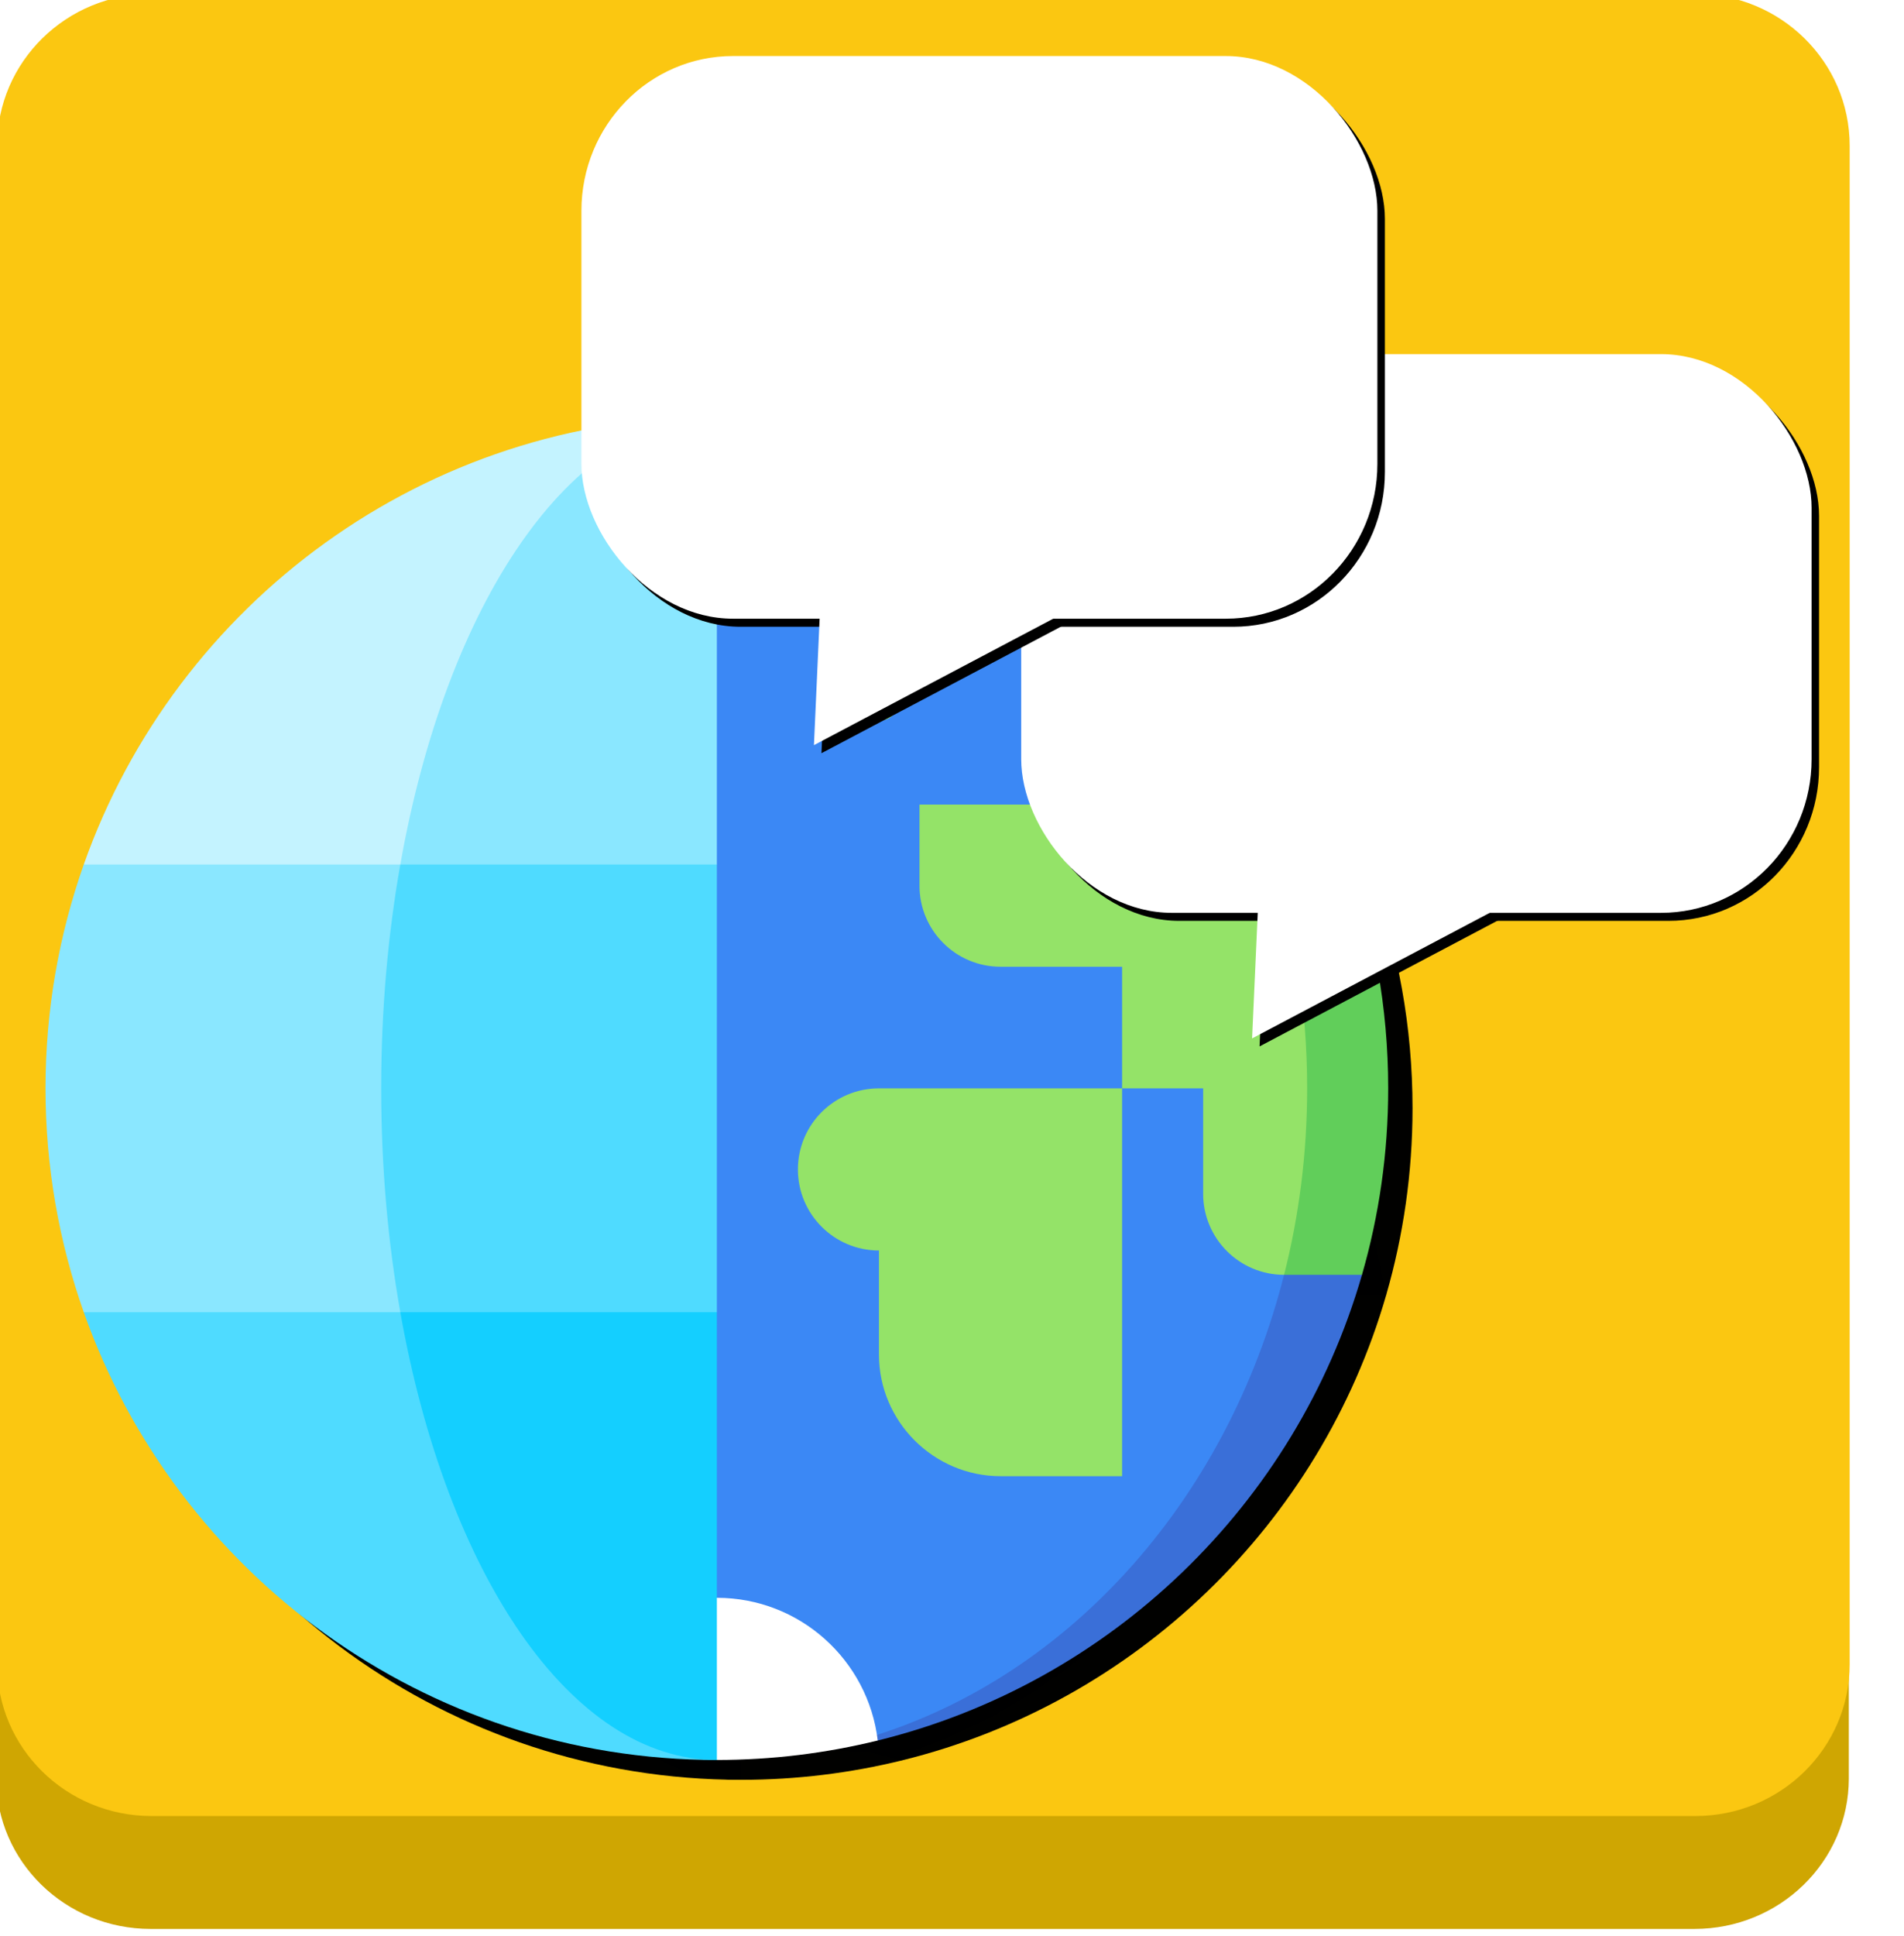 <?xml version="1.0" encoding="UTF-8" standalone="no"?>
<svg
   xmlns:dc="http://purl.org/dc/elements/1.1/"
   xmlns:cc="http://creativecommons.org/ns#"
   xmlns:rdf="http://www.w3.org/1999/02/22-rdf-syntax-ns#"
   xmlns:svg="http://www.w3.org/2000/svg"
   xmlns="http://www.w3.org/2000/svg"
   xmlns:sodipodi="http://sodipodi.sourceforge.net/DTD/sodipodi-0.dtd"
   xmlns:inkscape="http://www.inkscape.org/namespaces/inkscape"
   id="Capa_1"
   enable-background="new 0 0 497 497"
   height="183"
   viewBox="0 0 174.783 177.639"
   width="180.059"
   version="1.1"
   sodipodi:docname="langMenu.svg"
   inkscape:version="0.92.3 (2405546, 2018-03-11)">
  <defs
     id="defs33">
    <filter
       inkscape:collect="always"
       style="color-interpolation-filters:sRGB"
       id="filter43959"
       x="-0.022"
       width="1.044"
       y="-0.026"
       height="1.052">
      <feGaussianBlur
         inkscape:collect="always"
         stdDeviation="0.794"
         id="feGaussianBlur43961" />
    </filter>
    <filter
       inkscape:collect="always"
       style="color-interpolation-filters:sRGB"
       id="filter43959-1"
       x="-0.022"
       width="1.044"
       y="-0.026"
       height="1.052">
      <feGaussianBlur
         inkscape:collect="always"
         stdDeviation="0.794"
         id="feGaussianBlur43961-2" />
    </filter>
    <filter
       inkscape:collect="always"
       style="color-interpolation-filters:sRGB"
       id="filter44111"
       x="-0.012"
       width="1.024"
       y="-0.012"
       height="1.024">
      <feGaussianBlur
         inkscape:collect="always"
         stdDeviation="2.485"
         id="feGaussianBlur44113" />
    </filter>
  </defs>
  <sodipodi:namedview
     pagecolor="#ffffff"
     bordercolor="#666666"
     borderopacity="1"
     objecttolerance="10"
     gridtolerance="10"
     guidetolerance="10"
     inkscape:pageopacity="0"
     inkscape:pageshadow="2"
     inkscape:window-width="1920"
     inkscape:window-height="1024"
     id="namedview31"
     showgrid="false"
     inkscape:zoom="2.6074563"
     inkscape:cx="58.342028"
     inkscape:cy="88.066429"
     inkscape:window-x="0"
     inkscape:window-y="32"
     inkscape:window-maximized="1"
     inkscape:current-layer="Capa_1"
     fit-margin-top="0"
     fit-margin-left="0"
     fit-margin-right="0"
     fit-margin-bottom="0" />
  <g
     id="g11596"
     transform="matrix(1.035,0,0,1.035,-852.845,-1406.63)"
     style="opacity:0.99">
    <path
       d="m 987.984,1516.73 c 0,7.374 -6.129,13.349 -13.691,13.349 H 837.364 c -7.562,0 -13.691,-5.974 -13.691,-13.349 V 1383.254 c 0,-7.372 6.129,-13.349 13.691,-13.349 h 136.928 c 7.562,0 13.691,5.977 13.691,13.349 v 133.476"
       style="fill:#cfa500;fill-opacity:1;fill-rule:nonzero;stroke:none"
       id="path44-5-7-61"
       inkscape:connector-curvature="0" />
    <path
       d="m 988.06,1506.606 c 0,7.438 -6.129,13.464 -13.691,13.464 H 837.44 c -7.562,0 -13.691,-6.026 -13.691,-13.464 V 1371.98 c 0,-7.435 6.129,-13.464 13.691,-13.464 h 136.928 c 7.562,0 13.691,6.029 13.691,13.464 v 134.626"
       style="fill:#fbc70f;fill-opacity:1;fill-rule:nonzero;stroke:none"
       id="path44-5-15"
       inkscape:connector-curvature="0" />
  </g>
  <g
     id="g43108-1"
     transform="matrix(0.248,0,0,0.248,-128.857,65.471)"
     style="fill:#000000;fill-opacity:0.996;filter:url(#filter44111)">
    <path
       id="path2-8"
       d="m 985.32,-12.45 c -33.428,-40.311 -79.351,-69.889 -131.83,-82.799 l -89.554,22.799 V 364.55 l 89.555,22.799 c 86.224,-21.21 154.745,-87.417 179.233,-172.299 z"
       style="fill:#000000;fill-opacity:0.996;stroke-width:1"
       inkscape:connector-curvature="0" />
    <path
       id="path4-7"
       d="m 989.897,36.044 c -27.149,-62.435 -76.684,-110.012 -136.68,-129.205 l -118.836,7.912 V 377.348 l 118.838,7.923 c 75.091,-24.021 133.793,-92.526 152.729,-178.939 z"
       style="fill:#000000;fill-opacity:0.996;stroke-width:1"
       inkscape:connector-curvature="0" />
    <path
       id="path6-9"
       d="m 985.326,-12.45 h -23.105 L 1003.894,215.049 c 0.042,9.7e-4 28.831,9.7e-4 28.831,9.7e-4 6.32,-21.908 9.712,-45.057 9.712,-69 -10e-4,-60.247 -21.445,-115.482 -57.111,-158.5 z"
       style="fill:#000000;fill-opacity:0.996;stroke-width:1"
       inkscape:connector-curvature="0" />
    <path
       id="path8-2"
       d="m 962.221,-12.45 h -18.285 c -16.569,0 -30,13.431 -30,30 v 23.5 h -45 v 30 c 0,16.569 13.431,30 30,30 h 45 v 45 h 30 v 39 c 0,16.554 13.409,29.976 29.958,29.999 5.556,-21.908 8.542,-45.056 8.542,-68.999 0,-60.247 -18.855,-115.482 -50.215,-158.5 z"
       style="fill:#000000;fill-opacity:0.996;stroke-width:1"
       inkscape:connector-curvature="0" />
    <path
       id="path10-0"
       d="m 793.936,-102.45 -59.555,30 59.555,30 c 30.698,0 55.995,-23.059 59.555,-52.799 -19.082,-4.694 -39.024,-7.201 -59.555,-7.201 z"
       style="fill:#000000;fill-opacity:0.996;stroke-width:1"
       inkscape:connector-curvature="0" />
    <path
       id="path12-2"
       d="m 793.936,334.55 -59.555,30 59.555,30 c 20.531,0 40.473,-2.507 59.555,-7.201 -3.56,-29.74 -28.857,-52.799 -59.555,-52.799 z"
       style="fill:#000000;fill-opacity:0.996;stroke-width:1"
       inkscape:connector-curvature="0" />
    <path
       id="path14-3"
       d="m 853.936,146.05 c -16.569,0 -30,13.431 -30,30 0,16.569 13.431,30 30,30 v 38.5 c 0,24.75 20.25,45 45,45 h 45 V 146.05 Z"
       style="fill:#000000;fill-opacity:0.996;stroke-width:1"
       inkscape:connector-curvature="0" />
    <path
       id="path16-7"
       d="m 559.596,63.217 183.085,82.833 51.255,-248.5 c -108.195,0 -200.224,69.154 -234.34,165.667 z"
       style="fill:#000000;fill-opacity:0.996;stroke-width:1"
       inkscape:connector-curvature="0" />
    <path
       id="path18-5"
       d="m 742.681,146.05 -183.085,82.833 c 34.116,96.513 126.145,165.667 234.34,165.667 z"
       style="fill:#000000;fill-opacity:0.996;stroke-width:1"
       inkscape:connector-curvature="0" />
    <path
       id="path20-9"
       d="m 559.596,63.217 c -9.159,25.91 -14.16,53.786 -14.16,82.833 0,29.047 5.001,56.923 14.16,82.833 H 742.681 V 63.217 Z"
       style="fill:#000000;fill-opacity:0.996;stroke-width:1"
       inkscape:connector-curvature="0" />
    <path
       id="path22-2"
       d="m 676.766,63.217 58.585,79.098 58.585,-79.098 V -102.45 c -54.098,0 -100.112,69.154 -117.17,165.667 z"
       style="fill:#000000;fill-opacity:0.996;stroke-width:1"
       inkscape:connector-curvature="0" />
    <path
       id="path24-2"
       d="m 676.766,228.883 c 17.058,96.513 63.072,165.667 117.17,165.667 V 228.883 l -58.585,-79.098 z"
       style="fill:#000000;fill-opacity:0.996;stroke-width:1"
       inkscape:connector-curvature="0" />
    <path
       id="path26-8"
       d="m 676.766,63.217 c -4.58,25.911 -7.08,53.786 -7.08,82.833 0,29.047 2.5,56.923 7.08,82.833 h 117.17 V 63.217 Z"
       style="fill:#000000;fill-opacity:0.996;stroke-width:1"
       inkscape:connector-curvature="0" />
    <path
       id="path28-9"
       d="m 853.936,10.05 c -4.143,0 -7.5,-3.357 -7.5,-7.5 V -12.45 c 0,-4.143 3.357,-7.5 7.5,-7.5 4.143,0 7.5,3.357 7.5,7.5 V 2.55 c 0,4.143 -3.357,7.5 -7.5,7.5 z"
       style="fill:#000000;fill-opacity:0.996;stroke-width:1"
       inkscape:connector-curvature="0" />
  </g>
  <g
     id="g43108"
     transform="matrix(0.248,0,0,0.248,-131.09,63.649)">
    <path
       id="path2"
       d="m 985.32,-12.45 c -33.428,-40.311 -79.351,-69.889 -131.83,-82.799 l -89.554,22.799 V 364.55 l 89.555,22.799 c 86.224,-21.21 154.745,-87.417 179.233,-172.299 z"
       style="fill:#3a6fd8;stroke-width:1"
       inkscape:connector-curvature="0" />
    <path
       id="path4"
       d="m 989.897,36.044 c -27.149,-62.435 -76.684,-110.012 -136.68,-129.205 l -118.836,7.912 V 377.348 l 118.838,7.923 c 75.091,-24.021 133.793,-92.526 152.729,-178.939 z"
       style="fill:#3b88f5;stroke-width:1"
       inkscape:connector-curvature="0" />
    <path
       id="path6"
       d="m 985.326,-12.45 h -23.105 L 1003.894,215.049 c 0.042,9.7e-4 28.831,9.7e-4 28.831,9.7e-4 6.32,-21.908 9.712,-45.057 9.712,-69 -10e-4,-60.247 -21.445,-115.482 -57.111,-158.5 z"
       style="fill:#61ce5a;stroke-width:1"
       inkscape:connector-curvature="0" />
    <path
       id="path8"
       d="m 962.221,-12.45 h -18.285 c -16.569,0 -30,13.431 -30,30 v 23.5 h -45 v 30 c 0,16.569 13.431,30 30,30 h 45 v 45 h 30 v 39 c 0,16.554 13.409,29.976 29.958,29.999 5.556,-21.908 8.542,-45.056 8.542,-68.999 0,-60.247 -18.855,-115.482 -50.215,-158.5 z"
       style="fill:#94e368;stroke-width:1"
       inkscape:connector-curvature="0" />
    <path
       id="path10"
       d="m 793.936,-102.45 -59.555,30 59.555,30 c 30.698,0 55.995,-23.059 59.555,-52.799 -19.082,-4.694 -39.024,-7.201 -59.555,-7.201 z"
       style="fill:#ffffff;stroke-width:1"
       inkscape:connector-curvature="0" />
    <path
       id="path12"
       d="m 793.936,334.55 -59.555,30 59.555,30 c 20.531,0 40.473,-2.507 59.555,-7.201 -3.56,-29.74 -28.857,-52.799 -59.555,-52.799 z"
       style="fill:#ffffff;stroke-width:1"
       inkscape:connector-curvature="0" />
    <path
       id="path14"
       d="m 853.936,146.05 c -16.569,0 -30,13.431 -30,30 0,16.569 13.431,30 30,30 v 38.5 c 0,24.75 20.25,45 45,45 h 45 V 146.05 Z"
       style="fill:#94e368;stroke-width:1"
       inkscape:connector-curvature="0" />
    <path
       id="path16"
       d="m 559.596,63.217 183.085,82.833 51.255,-248.5 c -108.195,0 -200.224,69.154 -234.34,165.667 z"
       style="fill:#c4f3ff;stroke-width:1"
       inkscape:connector-curvature="0" />
    <path
       id="path18"
       d="m 742.681,146.05 -183.085,82.833 c 34.116,96.513 126.145,165.667 234.34,165.667 z"
       style="fill:#4fdbff;stroke-width:1"
       inkscape:connector-curvature="0" />
    <path
       id="path20"
       d="m 559.596,63.217 c -9.159,25.91 -14.16,53.786 -14.16,82.833 0,29.047 5.001,56.923 14.16,82.833 H 742.681 V 63.217 Z"
       style="fill:#8ae7ff;stroke-width:1"
       inkscape:connector-curvature="0" />
    <path
       id="path22"
       d="m 676.766,63.217 58.585,79.098 58.585,-79.098 V -102.45 c -54.098,0 -100.112,69.154 -117.17,165.667 z"
       style="fill:#8ae7ff;stroke-width:1"
       inkscape:connector-curvature="0" />
    <path
       id="path24"
       d="m 676.766,228.883 c 17.058,96.513 63.072,165.667 117.17,165.667 V 228.883 l -58.585,-79.098 z"
       style="fill:#14cfff;stroke-width:1"
       inkscape:connector-curvature="0" />
    <path
       id="path26"
       d="m 676.766,63.217 c -4.58,25.911 -7.08,53.786 -7.08,82.833 0,29.047 2.5,56.923 7.08,82.833 h 117.17 V 63.217 Z"
       style="fill:#4fdbff;stroke-width:1"
       inkscape:connector-curvature="0" />
    <path
       id="path28"
       d="m 853.936,10.05 c -4.143,0 -7.5,-3.357 -7.5,-7.5 V -12.45 c 0,-4.143 3.357,-7.5 7.5,-7.5 4.143,0 7.5,3.357 7.5,7.5 V 2.55 c 0,4.143 -3.357,7.5 -7.5,7.5 z"
       style="fill:#94e368;stroke-width:1"
       inkscape:connector-curvature="0" />
  </g>
  <g
     transform="matrix(0.709,0,0,0.709,71.415,24.265)"
     id="g44010-7">
    <g
       style="fill:#000000;filter:url(#filter43959-1)"
       transform="matrix(1.19,0,0,1.214,-50.723,6.208)"
       id="g43924-3-0">
      <rect
         style="opacity:1;fill:#000000;fill-opacity:1;fill-rule:nonzero;stroke:none;stroke-width:1.834;stroke-miterlimit:4;stroke-dasharray:none;stroke-opacity:1"
         id="rect43110-6-9"
         width="85.997"
         height="59.565"
         x="69.902"
         y="5.302"
         ry="16.38" />
      <path
         style="opacity:1;fill:#000000;fill-opacity:1;fill-rule:nonzero;stroke:none;stroke-width:1.834;stroke-miterlimit:4;stroke-dasharray:none;stroke-opacity:1"
         inkscape:transform-center-x="-4.8813947"
         inkscape:transform-center-y="-0.48645345"
         d="M 95.024,78.253 95.867,59.884 96.709,41.515 l 15.487,9.914 15.487,9.914 -16.329,8.455 z"
         id="path43919-7-3"
         inkscape:connector-curvature="0" />
    </g>
    <g
       id="g43977-6">
      <g
         id="g43924-0"
         transform="matrix(1.19,0,0,1.214,-51.689,5.171)">
        <rect
           ry="16.38"
           y="5.302"
           x="69.902"
           height="59.565"
           width="85.997"
           id="rect43110-62"
           style="opacity:1;fill:#ffffff;fill-opacity:1;fill-rule:nonzero;stroke:none;stroke-width:1.834;stroke-miterlimit:4;stroke-dasharray:none;stroke-opacity:1" />
        <path
           inkscape:connector-curvature="0"
           id="path43919-6"
           d="M 95.024,78.253 95.867,59.884 96.709,41.515 l 15.487,9.914 15.487,9.914 -16.329,8.455 z"
           inkscape:transform-center-y="-0.48645345"
           inkscape:transform-center-x="-4.8813947"
           style="opacity:1;fill:#ffffff;fill-opacity:1;fill-rule:nonzero;stroke:none;stroke-width:1.834;stroke-miterlimit:4;stroke-dasharray:none;stroke-opacity:1" />
      </g>
    </g>
  </g>
  <g
     id="g44010"
     transform="matrix(0.714,0,0,0.714,30.886,-3.146)">
    <g
       style="fill:#000000;filter:url(#filter43959)"
       transform="matrix(1.19,0,0,1.214,-50.723,6.208)"
       id="g43924-3">
      <rect
         style="opacity:1;fill:#000000;fill-opacity:1;fill-rule:nonzero;stroke:none;stroke-width:1.834;stroke-miterlimit:4;stroke-dasharray:none;stroke-opacity:1"
         id="rect43110-6"
         width="85.997"
         height="59.565"
         x="69.902"
         y="5.302"
         ry="16.38" />
      <path
         style="opacity:1;fill:#000000;fill-opacity:1;fill-rule:nonzero;stroke:none;stroke-width:1.834;stroke-miterlimit:4;stroke-dasharray:none;stroke-opacity:1"
         inkscape:transform-center-x="-4.8813947"
         inkscape:transform-center-y="-0.48645345"
         d="M 95.024,78.253 95.867,59.884 96.709,41.515 l 15.487,9.914 15.487,9.914 -16.329,8.455 z"
         id="path43919-7"
         inkscape:connector-curvature="0" />
    </g>
    <g
       id="g43977">
      <g
         id="g43924"
         transform="matrix(1.19,0,0,1.214,-51.689,5.171)">
        <rect
           ry="16.38"
           y="5.302"
           x="69.902"
           height="59.565"
           width="85.997"
           id="rect43110"
           style="opacity:1;fill:#ffffff;fill-opacity:1;fill-rule:nonzero;stroke:none;stroke-width:1.834;stroke-miterlimit:4;stroke-dasharray:none;stroke-opacity:1" />
        <path
           inkscape:connector-curvature="0"
           id="path43919"
           d="M 95.024,78.253 95.867,59.884 96.709,41.515 l 15.487,9.914 15.487,9.914 -16.329,8.455 z"
           inkscape:transform-center-y="-0.48645345"
           inkscape:transform-center-x="-4.8813947"
           style="opacity:1;fill:#ffffff;fill-opacity:1;fill-rule:nonzero;stroke:none;stroke-width:1.834;stroke-miterlimit:4;stroke-dasharray:none;stroke-opacity:1" />
      </g>
    </g>
  </g>
</svg>

